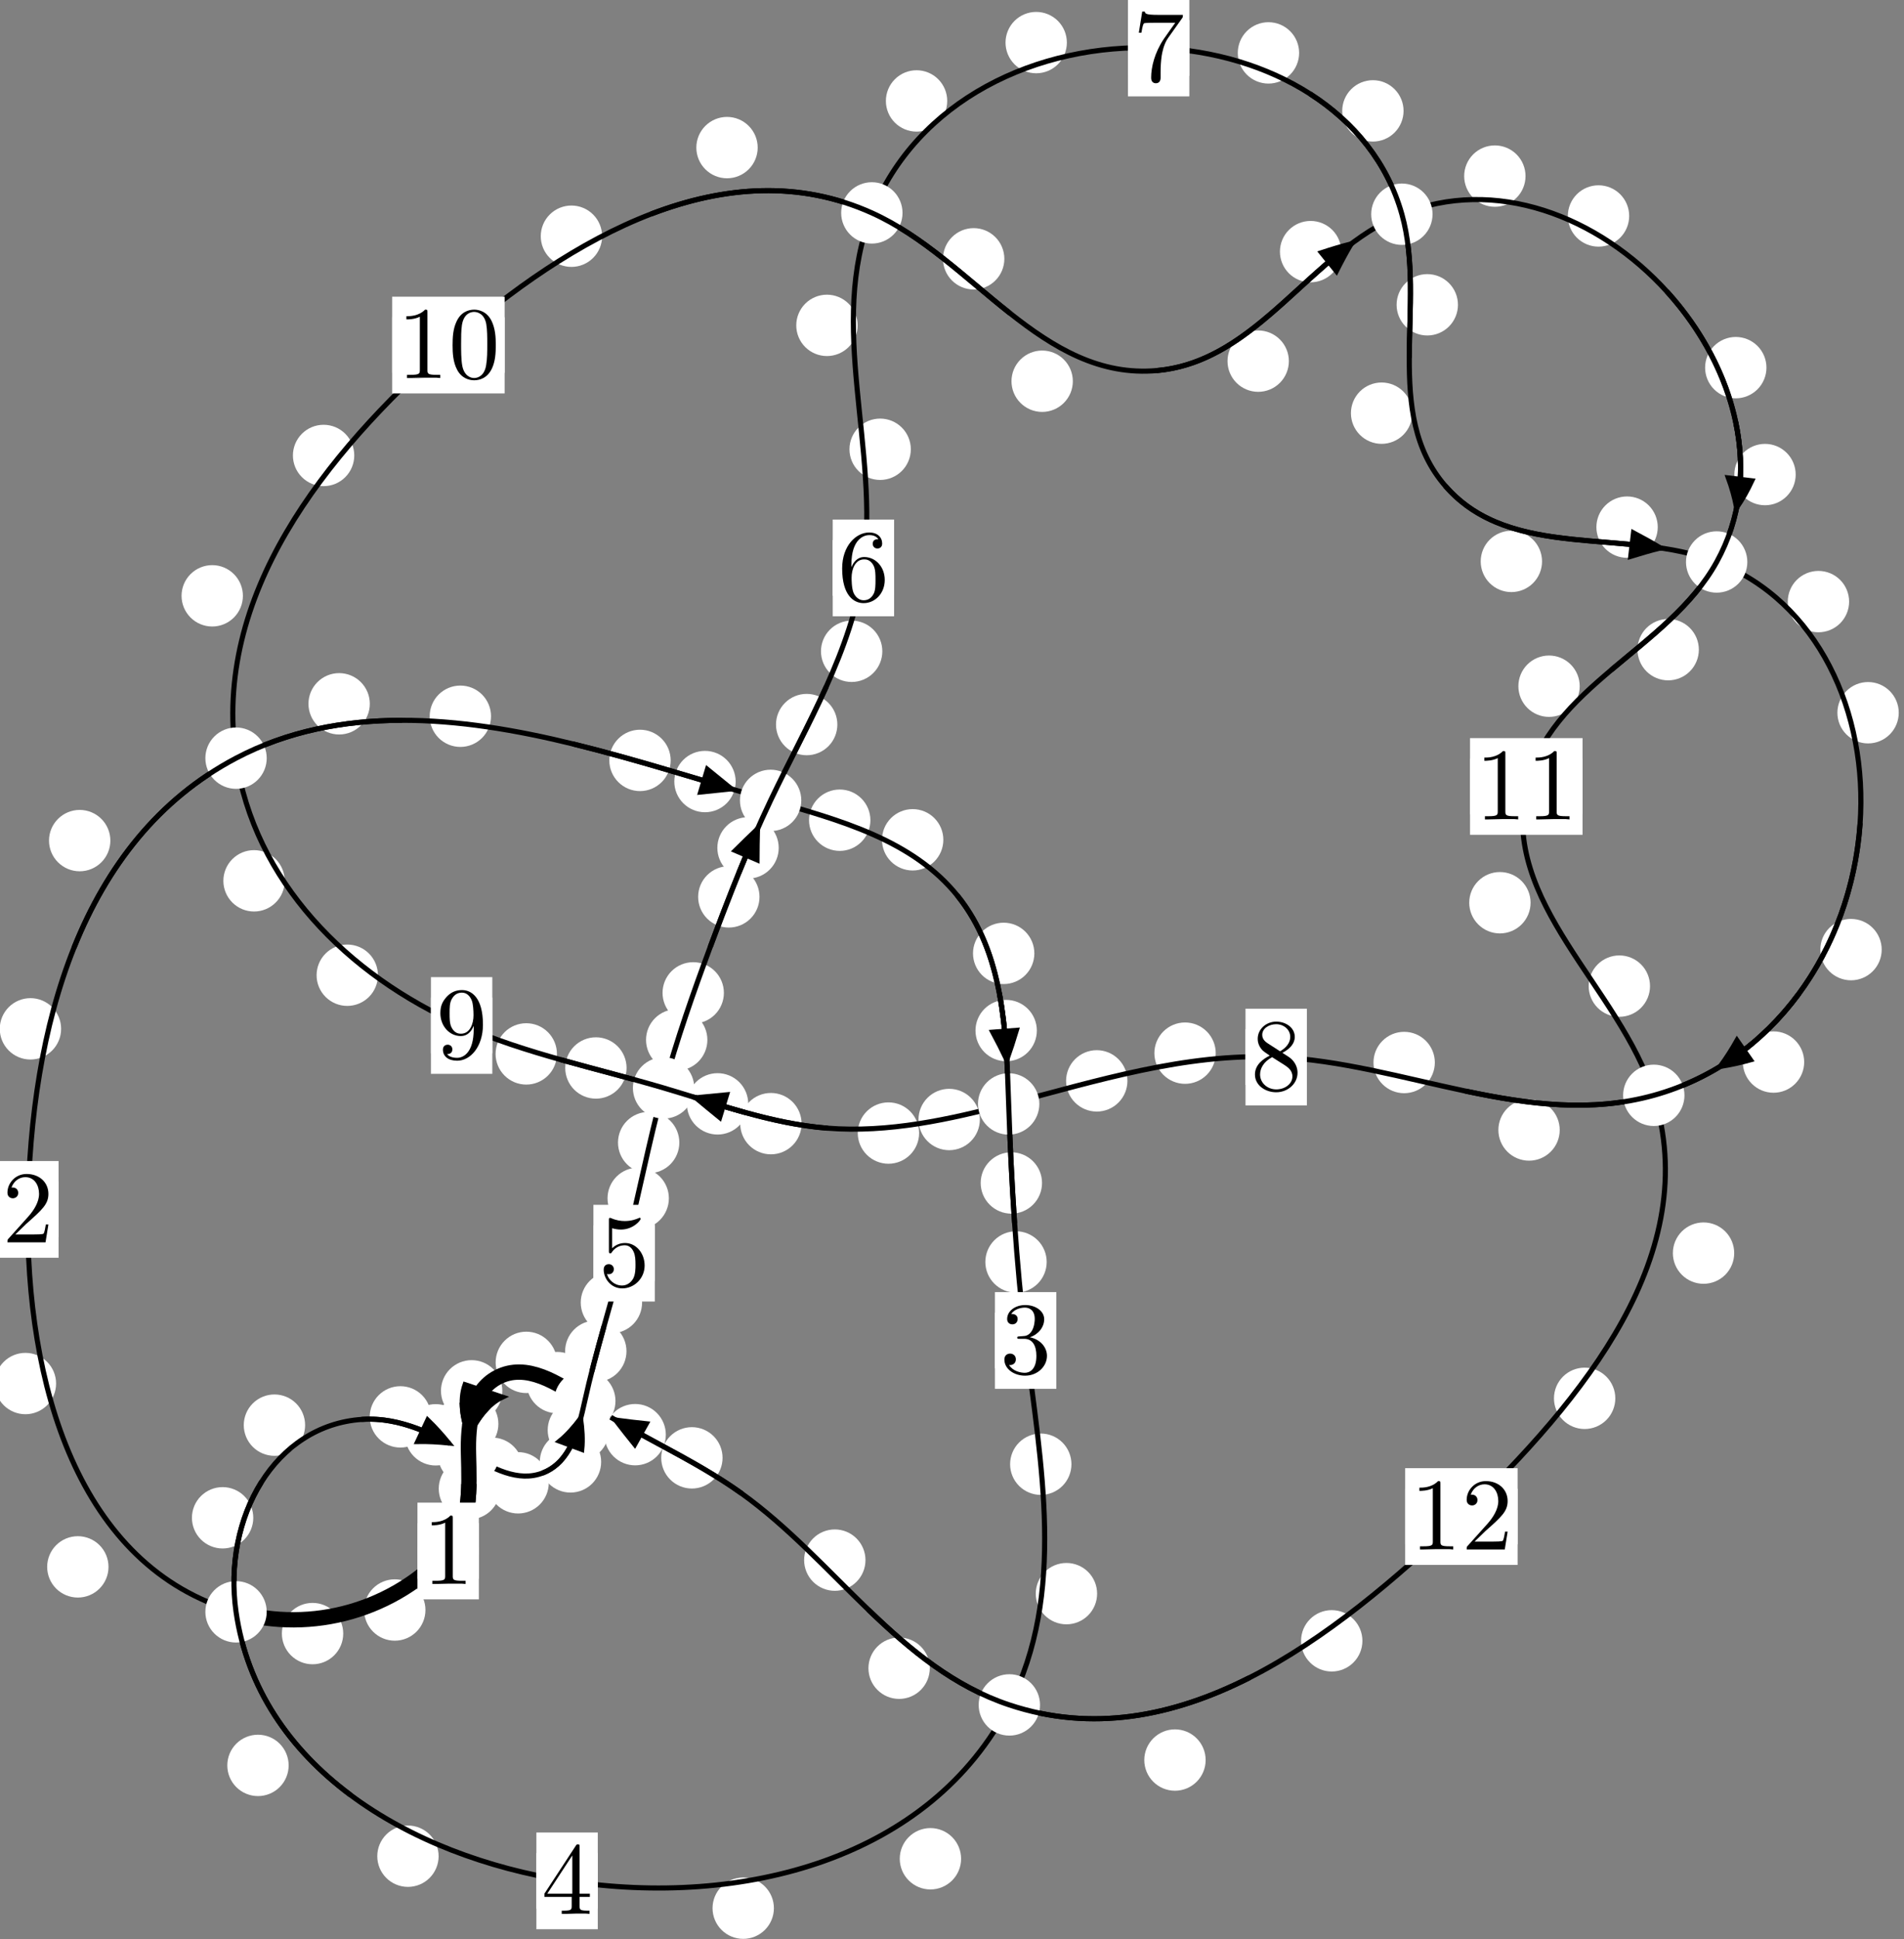 <?xml version="1.0"?>
<!-- Created by MetaPost 1.999 on 2021.07.06:0003 -->
<svg version="1.1" xmlns="http://www.w3.org/2000/svg" xmlns:xlink="http://www.w3.org/1999/xlink" width="185.527" height="188.886" viewBox="0 0 185.527 188.886">
<rect x="0" y="0" width="185.527" height="188.886" fill="#808080" stroke="none"/>
<!-- Original BoundingBox: -23.512451 -31.853775 162.014786 157.032074 -->
  <defs>
    <g transform="scale(0.01,0.01)" id="GLYPHcmr10_48">
      <path style="fill-rule: evenodd;" d="M460 -320C460 -400,455 -480,420 -554C374 -650,292 -666,250 -666C190 -666,117 -640,76 -547C44 -478,39 -400,39 -320C39 -245,43 -155,84 -79C127 2,200 22,249 22C303 22,379 1,423 -94C455 -163,460 -241,460 -320M249 -0C210 -0,151 -25,133 -121C122 -181,122 -273,122 -332C122 -396,122 -462,130 -516C149 -635,224 -644,249 -644C282 -644,348 -626,367 -527C377 -471,377 -395,377 -332C377 -257,377 -189,366 -125C351 -30,294 -0,249 -0"></path>
    </g>
    <g transform="scale(0.01,0.01)" id="GLYPHcmr10_49">
      <path style="fill-rule: evenodd;" d="M294 -640C294 -664,294 -666,271 -666C209 -602,121 -602,89 -602L89 -571C109 -571,168 -571,220 -597L220 -79C220 -43,217 -31,127 -31L95 -31L95 -0L257 -0L130 -3L217 -3L257 -3L297 -3L384 -3L419 -0L419 -31L387 -31C297 -31,294 -42,294 -79"></path>
    </g>
    <g transform="scale(0.01,0.01)" id="GLYPHcmr10_50">
      <path style="fill-rule: evenodd;" d="M127 -77L233 -180C389 -318,449 -372,449 -472C449 -586,359 -666,237 -666C124 -666,50 -574,50 -485C50 -429,100 -429,103 -429C120 -429,155 -441,155 -482C155 -508,137 -534,102 -534C94 -534,92 -534,89 -533C112 -598,166 -635,224 -635C315 -635,358 -554,358 -472C358 -392,308 -313,253 -251L61 -37C50 -26,50 -24,50 -0L421 -0L449 -174L424 -174C419 -144,412 -100,402 -85C395 -77,329 -77,307 -77"></path>
    </g>
    <g transform="scale(0.01,0.01)" id="GLYPHcmr10_51">
      <path style="fill-rule: evenodd;" d="M290 -352C372 -379,430 -449,430 -528C430 -610,342 -666,246 -666C145 -666,69 -606,69 -530C69 -497,91 -478,120 -478C151 -478,171 -500,171 -529C171 -579,124 -579,109 -579C140 -628,206 -641,242 -641C283 -641,338 -619,338 -529C338 -517,336 -459,310 -415C280 -367,246 -364,221 -363C213 -362,189 -360,182 -360C174 -359,167 -358,167 -348C167 -337,174 -337,191 -337L235 -337C317 -337,354 -269,354 -171C354 -35,285 -6,241 -6C198 -6,123 -23,88 -82C123 -77,154 -99,154 -137C154 -173,127 -193,98 -193C74 -193,42 -179,42 -135C42 -44,135 22,244 22C366 22,457 -69,457 -171C457 -253,394 -331,290 -352"></path>
    </g>
    <g transform="scale(0.01,0.01)" id="GLYPHcmr10_52">
      <path style="fill-rule: evenodd;" d="M294 -165L294 -78C294 -42,292 -31,218 -31L197 -31L197 -0L332 -0L238 -3L290 -3L332 -3L374 -3L427 -3L468 -0L468 -31L447 -31C373 -31,371 -42,371 -78L371 -165L471 -165L471 -196L371 -196L371 -651C371 -671,371 -677,355 -677C346 -677,343 -677,335 -665L28 -196L28 -165M300 -196L56 -196L300 -569"></path>
    </g>
    <g transform="scale(0.01,0.01)" id="GLYPHcmr10_53">
      <path style="fill-rule: evenodd;" d="M449 -201C449 -320,367 -420,259 -420C211 -420,168 -404,132 -369L132 -564C152 -558,185 -551,217 -551C340 -551,410 -642,410 -655C410 -661,407 -666,400 -666C399 -666,397 -666,392 -663C372 -654,323 -634,256 -634C216 -634,170 -641,123 -662C115 -665,113 -665,111 -665C101 -665,101 -657,101 -641L101 -345C101 -327,101 -319,115 -319C122 -319,124 -322,128 -328C139 -344,176 -398,257 -398C309 -398,334 -352,342 -334C358 -297,360 -258,360 -208C360 -173,360 -113,336 -71C312 -32,275 -6,229 -6C156 -6,99 -59,82 -118C85 -117,88 -116,99 -116C132 -116,149 -141,149 -165C149 -189,132 -214,99 -214C85 -214,50 -207,50 -161C50 -75,119 22,231 22C347 22,449 -74,449 -201"></path>
    </g>
    <g transform="scale(0.01,0.01)" id="GLYPHcmr10_54">
      <path style="fill-rule: evenodd;" d="M132 -328L132 -352C132 -605,256 -641,307 -641C331 -641,373 -635,395 -601C380 -601,340 -601,340 -556C340 -525,364 -510,386 -510C402 -510,432 -519,432 -558C432 -618,388 -666,305 -666C177 -666,42 -537,42 -316C42 -49,158 22,251 22C362 22,457 -72,457 -204C457 -331,368 -427,257 -427C189 -427,152 -376,132 -328M251 -6C188 -6,158 -66,152 -81C134 -128,134 -208,134 -226C134 -304,166 -404,256 -404C272 -404,318 -404,349 -342C367 -305,367 -254,367 -205C367 -157,367 -107,350 -71C320 -11,274 -6,251 -6"></path>
    </g>
    <g transform="scale(0.01,0.01)" id="GLYPHcmr10_55">
      <path style="fill-rule: evenodd;" d="M476 -609C485 -621,485 -623,485 -644L242 -644C120 -644,118 -657,114 -676L89 -676L56 -470L81 -470C84 -486,93 -549,106 -561C113 -567,191 -567,204 -567L411 -567C400 -551,321 -442,299 -409C209 -274,176 -135,176 -33C176 -23,176 22,222 22C268 22,268 -23,268 -33L268 -84C268 -139,271 -194,279 -248C283 -271,297 -357,341 -419"></path>
    </g>
    <g transform="scale(0.01,0.01)" id="GLYPHcmr10_56">
      <path style="fill-rule: evenodd;" d="M163 -457C117 -487,113 -521,113 -538C113 -599,178 -641,249 -641C322 -641,386 -589,386 -517C386 -460,347 -412,287 -377M309 -362C381 -399,430 -451,430 -517C430 -609,341 -666,250 -666C150 -666,69 -592,69 -499C69 -481,71 -436,113 -389C124 -377,161 -352,186 -335C128 -306,42 -250,42 -151C42 -45,144 22,249 22C362 22,457 -61,457 -168C457 -204,446 -249,408 -291C389 -312,373 -322,309 -362M209 -320L332 -242C360 -223,407 -193,407 -132C407 -58,332 -6,250 -6C164 -6,92 -68,92 -151C92 -209,124 -273,209 -320"></path>
    </g>
    <g transform="scale(0.01,0.01)" id="GLYPHcmr10_57">
      <path style="fill-rule: evenodd;" d="M367 -318L367 -286C367 -52,263 -6,205 -6C188 -6,134 -8,107 -42C151 -42,159 -71,159 -88C159 -119,135 -134,113 -134C97 -134,67 -125,67 -86C67 -19,121 22,206 22C335 22,457 -114,457 -329C457 -598,342 -666,253 -666C198 -666,149 -648,106 -603C65 -558,42 -516,42 -441C42 -316,130 -218,242 -218C303 -218,344 -260,367 -318M243 -241C227 -241,181 -241,150 -304C132 -341,132 -391,132 -440C132 -494,132 -541,153 -578C180 -628,218 -641,253 -641C299 -641,332 -607,349 -562C361 -530,365 -467,365 -421C365 -338,331 -241,243 -241"></path>
    </g>
  </defs>
  <path d="M41.456 156.821C41.456 156.028,41.141 155.268,40.581 154.708C40.02 154.147,39.26 153.832,38.467 153.832C37.675 153.832,36.915 154.147,36.354 154.708C35.794 155.268,35.479 156.028,35.479 156.821C35.479 157.614,35.794 158.374,36.354 158.934C36.915 159.495,37.675 159.81,38.467 159.81C39.26 159.81,40.02 159.495,40.581 158.934C41.141 158.374,41.456 157.614,41.456 156.821Z" style="fill: rgb(100%,100%,100%);stroke: none;"></path>
  <path d="M46.657 151.074C46.657 150.282,46.342 149.521,45.782 148.961C45.221 148.401,44.461 148.086,43.668 148.086C42.876 148.086,42.115 148.401,41.555 148.961C40.995 149.521,40.68 150.282,40.68 151.074C40.68 151.867,40.995 152.627,41.555 153.188C42.115 153.748,42.876 154.063,43.668 154.063C44.461 154.063,45.221 153.748,45.782 153.188C46.342 152.627,46.657 151.867,46.657 151.074Z" style="fill: rgb(100%,100%,100%);stroke: none;"></path>
  <path d="M10.573 152.621C10.573 151.828,10.259 151.068,9.698 150.507C9.138 149.947,8.377 149.632,7.585 149.632C6.792 149.632,6.032 149.947,5.471 150.507C4.911 151.068,4.596 151.828,4.596 152.621C4.596 153.413,4.911 154.174,5.471 154.734C6.032 155.295,6.792 155.609,7.585 155.609C8.377 155.609,9.138 155.295,9.698 154.734C10.259 154.174,10.573 153.413,10.573 152.621Z" style="fill: rgb(100%,100%,100%);stroke: none;"></path>
  <path d="M33.444 159.118C33.444 158.325,33.13 157.565,32.569 157.005C32.009 156.444,31.248 156.129,30.456 156.129C29.663 156.129,28.903 156.444,28.342 157.005C27.782 157.565,27.467 158.325,27.467 159.118C27.467 159.911,27.782 160.671,28.342 161.231C28.903 161.792,29.663 162.107,30.456 162.107C31.248 162.107,32.009 161.792,32.569 161.231C33.13 160.671,33.444 159.911,33.444 159.118Z" style="fill: rgb(100%,100%,100%);stroke: none;"></path>
  <path d="M5.955 100.213C5.955 99.42,5.64 98.66,5.08 98.1C4.519 97.539,3.759 97.224,2.967 97.224C2.174 97.224,1.414 97.539,0.853 98.1C0.293 98.66,-0.022 99.42,-0.022 100.213C-0.022 101.006,0.293 101.766,0.853 102.326C1.414 102.887,2.174 103.202,2.967 103.202C3.759 103.202,4.519 102.887,5.08 102.326C5.64 101.766,5.955 101.006,5.955 100.213Z" style="fill: rgb(100%,100%,100%);stroke: none;"></path>
  <path d="M5.465 134.763C5.465 133.971,5.15 133.211,4.59 132.65C4.029 132.09,3.269 131.775,2.476 131.775C1.684 131.775,0.923 132.09,0.363 132.65C-0.198 133.211,-0.512 133.971,-0.512 134.763C-0.512 135.556,-0.198 136.316,0.363 136.877C0.923 137.437,1.684 137.752,2.476 137.752C3.269 137.752,4.029 137.437,4.59 136.877C5.15 136.316,5.465 135.556,5.465 134.763Z" style="fill: rgb(100%,100%,100%);stroke: none;"></path>
  <path d="M36.035 68.553C36.035 67.76,35.72 67,35.159 66.44C34.599 65.879,33.839 65.564,33.046 65.564C32.253 65.564,31.493 65.879,30.933 66.44C30.372 67,30.057 67.76,30.057 68.553C30.057 69.346,30.372 70.106,30.933 70.666C31.493 71.227,32.253 71.542,33.046 71.542C33.839 71.542,34.599 71.227,35.159 70.666C35.72 70.106,36.035 69.346,36.035 68.553Z" style="fill: rgb(100%,100%,100%);stroke: none;"></path>
  <path d="M10.754 81.878C10.754 81.085,10.439 80.325,9.878 79.765C9.318 79.204,8.558 78.889,7.765 78.889C6.972 78.889,6.212 79.204,5.652 79.765C5.091 80.325,4.776 81.085,4.776 81.878C4.776 82.671,5.091 83.431,5.652 83.991C6.212 84.552,6.972 84.867,7.765 84.867C8.558 84.867,9.318 84.552,9.878 83.991C10.439 83.431,10.754 82.671,10.754 81.878Z" style="fill: rgb(100%,100%,100%);stroke: none;"></path>
  <path d="M65.351 74.067C65.351 73.274,65.036 72.514,64.475 71.954C63.915 71.393,63.155 71.078,62.362 71.078C61.569 71.078,60.809 71.393,60.249 71.954C59.688 72.514,59.373 73.274,59.373 74.067C59.373 74.86,59.688 75.62,60.249 76.18C60.809 76.741,61.569 77.056,62.362 77.056C63.155 77.056,63.915 76.741,64.475 76.18C65.036 75.62,65.351 74.86,65.351 74.067Z" style="fill: rgb(100%,100%,100%);stroke: none;"></path>
  <path d="M47.846 69.765C47.846 68.973,47.531 68.212,46.971 67.652C46.41 67.091,45.65 66.777,44.857 66.777C44.065 66.777,43.305 67.091,42.744 67.652C42.184 68.212,41.869 68.973,41.869 69.765C41.869 70.558,42.184 71.318,42.744 71.879C43.305 72.439,44.065 72.754,44.857 72.754C45.65 72.754,46.41 72.439,46.971 71.879C47.531 71.318,47.846 70.558,47.846 69.765Z" style="fill: rgb(100%,100%,100%);stroke: none;"></path>
  <path d="M84.812 79.891C84.812 79.099,84.497 78.338,83.936 77.778C83.376 77.217,82.616 76.903,81.823 76.903C81.03 76.903,80.27 77.217,79.71 77.778C79.149 78.338,78.834 79.099,78.834 79.891C78.834 80.684,79.149 81.444,79.71 82.005C80.27 82.565,81.03 82.88,81.823 82.88C82.616 82.88,83.376 82.565,83.936 82.005C84.497 81.444,84.812 80.684,84.812 79.891Z" style="fill: rgb(100%,100%,100%);stroke: none;"></path>
  <path d="M71.683 76.128C71.683 75.335,71.368 74.575,70.807 74.014C70.247 73.454,69.487 73.139,68.694 73.139C67.901 73.139,67.141 73.454,66.581 74.014C66.02 74.575,65.705 75.335,65.705 76.128C65.705 76.92,66.02 77.68,66.581 78.241C67.141 78.801,67.901 79.116,68.694 79.116C69.487 79.116,70.247 78.801,70.807 78.241C71.368 77.68,71.683 76.92,71.683 76.128Z" style="fill: rgb(100%,100%,100%);stroke: none;"></path>
  <path d="M100.788 92.862C100.788 92.07,100.473 91.31,99.913 90.749C99.352 90.189,98.592 89.874,97.799 89.874C97.007 89.874,96.247 90.189,95.686 90.749C95.126 91.31,94.811 92.07,94.811 92.862C94.811 93.655,95.126 94.415,95.686 94.976C96.247 95.536,97.007 95.851,97.799 95.851C98.592 95.851,99.352 95.536,99.913 94.976C100.473 94.415,100.788 93.655,100.788 92.862Z" style="fill: rgb(100%,100%,100%);stroke: none;"></path>
  <path d="M91.92 81.8C91.92 81.007,91.605 80.247,91.045 79.687C90.484 79.126,89.724 78.811,88.931 78.811C88.139 78.811,87.378 79.126,86.818 79.687C86.257 80.247,85.943 81.007,85.943 81.8C85.943 82.593,86.257 83.353,86.818 83.913C87.378 84.474,88.139 84.789,88.931 84.789C89.724 84.789,90.484 84.474,91.045 83.913C91.605 83.353,91.92 82.593,91.92 81.8Z" style="fill: rgb(100%,100%,100%);stroke: none;"></path>
  <path d="M101.536 115.226C101.536 114.433,101.221 113.673,100.66 113.113C100.1 112.552,99.34 112.237,98.547 112.237C97.754 112.237,96.994 112.552,96.434 113.113C95.873 113.673,95.558 114.433,95.558 115.226C95.558 116.019,95.873 116.779,96.434 117.339C96.994 117.9,97.754 118.215,98.547 118.215C99.34 118.215,100.1 117.9,100.66 117.339C101.221 116.779,101.536 116.019,101.536 115.226Z" style="fill: rgb(100%,100%,100%);stroke: none;"></path>
  <path d="M101.031 100.381C101.031 99.589,100.716 98.829,100.155 98.268C99.595 97.708,98.835 97.393,98.042 97.393C97.249 97.393,96.489 97.708,95.929 98.268C95.368 98.829,95.053 99.589,95.053 100.381C95.053 101.174,95.368 101.934,95.929 102.495C96.489 103.055,97.249 103.37,98.042 103.37C98.835 103.37,99.595 103.055,100.155 102.495C100.716 101.934,101.031 101.174,101.031 100.381Z" style="fill: rgb(100%,100%,100%);stroke: none;"></path>
  <path d="M104.402 142.62C104.402 141.828,104.087 141.068,103.527 140.507C102.966 139.947,102.206 139.632,101.413 139.632C100.621 139.632,99.861 139.947,99.3 140.507C98.74 141.068,98.425 141.828,98.425 142.62C98.425 143.413,98.74 144.173,99.3 144.734C99.861 145.294,100.621 145.609,101.413 145.609C102.206 145.609,102.966 145.294,103.527 144.734C104.087 144.173,104.402 143.413,104.402 142.62Z" style="fill: rgb(100%,100%,100%);stroke: none;"></path>
  <path d="M101.99 122.92C101.99 122.127,101.675 121.367,101.115 120.807C100.555 120.246,99.794 119.931,99.002 119.931C98.209 119.931,97.449 120.246,96.888 120.807C96.328 121.367,96.013 122.127,96.013 122.92C96.013 123.713,96.328 124.473,96.888 125.033C97.449 125.594,98.209 125.909,99.002 125.909C99.794 125.909,100.555 125.594,101.115 125.033C101.675 124.473,101.99 123.713,101.99 122.92Z" style="fill: rgb(100%,100%,100%);stroke: none;"></path>
  <path d="M93.65 181.051C93.65 180.258,93.335 179.498,92.775 178.938C92.214 178.377,91.454 178.062,90.662 178.062C89.869 178.062,89.109 178.377,88.548 178.938C87.988 179.498,87.673 180.258,87.673 181.051C87.673 181.844,87.988 182.604,88.548 183.164C89.109 183.725,89.869 184.04,90.662 184.04C91.454 184.04,92.214 183.725,92.775 183.164C93.335 182.604,93.65 181.844,93.65 181.051Z" style="fill: rgb(100%,100%,100%);stroke: none;"></path>
  <path d="M106.903 155.228C106.903 154.435,106.588 153.675,106.028 153.114C105.468 152.554,104.707 152.239,103.915 152.239C103.122 152.239,102.362 152.554,101.801 153.114C101.241 153.675,100.926 154.435,100.926 155.228C100.926 156.02,101.241 156.78,101.801 157.341C102.362 157.901,103.122 158.216,103.915 158.216C104.707 158.216,105.468 157.901,106.028 157.341C106.588 156.78,106.903 156.02,106.903 155.228Z" style="fill: rgb(100%,100%,100%);stroke: none;"></path>
  <path d="M42.739 180.803C42.739 180.01,42.424 179.25,41.864 178.689C41.303 178.129,40.543 177.814,39.751 177.814C38.958 177.814,38.198 178.129,37.637 178.689C37.077 179.25,36.762 180.01,36.762 180.803C36.762 181.595,37.077 182.355,37.637 182.916C38.198 183.476,38.958 183.791,39.751 183.791C40.543 183.791,41.303 183.476,41.864 182.916C42.424 182.355,42.739 181.595,42.739 180.803Z" style="fill: rgb(100%,100%,100%);stroke: none;"></path>
  <path d="M75.409 185.865C75.409 185.072,75.094 184.312,74.533 183.752C73.973 183.191,73.213 182.876,72.42 182.876C71.627 182.876,70.867 183.191,70.307 183.752C69.746 184.312,69.431 185.072,69.431 185.865C69.431 186.658,69.746 187.418,70.307 187.978C70.867 188.539,71.627 188.854,72.42 188.854C73.213 188.854,73.973 188.539,74.533 187.978C75.094 187.418,75.409 186.658,75.409 185.865Z" style="fill: rgb(100%,100%,100%);stroke: none;"></path>
  <path d="M24.68 147.84C24.68 147.047,24.365 146.287,23.804 145.726C23.244 145.166,22.483 144.851,21.691 144.851C20.898 144.851,20.138 145.166,19.577 145.726C19.017 146.287,18.702 147.047,18.702 147.84C18.702 148.632,19.017 149.392,19.577 149.953C20.138 150.513,20.898 150.828,21.691 150.828C22.483 150.828,23.244 150.513,23.804 149.953C24.365 149.392,24.68 148.632,24.68 147.84Z" style="fill: rgb(100%,100%,100%);stroke: none;"></path>
  <path d="M28.126 171.958C28.126 171.165,27.812 170.405,27.251 169.844C26.691 169.284,25.93 168.969,25.138 168.969C24.345 168.969,23.585 169.284,23.024 169.844C22.464 170.405,22.149 171.165,22.149 171.958C22.149 172.75,22.464 173.51,23.024 174.071C23.585 174.631,24.345 174.946,25.138 174.946C25.93 174.946,26.691 174.631,27.251 174.071C27.812 173.51,28.126 172.75,28.126 171.958Z" style="fill: rgb(100%,100%,100%);stroke: none;"></path>
  <path d="M42.003 138.009C42.003 137.217,41.688 136.457,41.128 135.896C40.567 135.336,39.807 135.021,39.014 135.021C38.222 135.021,37.461 135.336,36.901 135.896C36.341 136.457,36.026 137.217,36.026 138.009C36.026 138.802,36.341 139.562,36.901 140.123C37.461 140.683,38.222 140.998,39.014 140.998C39.807 140.998,40.567 140.683,41.128 140.123C41.688 139.562,42.003 138.802,42.003 138.009Z" style="fill: rgb(100%,100%,100%);stroke: none;"></path>
  <path d="M29.73 138.814C29.73 138.022,29.415 137.262,28.855 136.701C28.294 136.141,27.534 135.826,26.742 135.826C25.949 135.826,25.189 136.141,24.628 136.701C24.068 137.262,23.753 138.022,23.753 138.814C23.753 139.607,24.068 140.367,24.628 140.928C25.189 141.488,25.949 141.803,26.742 141.803C27.534 141.803,28.294 141.488,28.855 140.928C29.415 140.367,29.73 139.607,29.73 138.814Z" style="fill: rgb(100%,100%,100%);stroke: none;"></path>
  <path d="M50.936 143.013C50.936 142.221,50.621 141.461,50.06 140.9C49.5 140.34,48.739 140.025,47.947 140.025C47.154 140.025,46.394 140.34,45.833 140.9C45.273 141.461,44.958 142.221,44.958 143.013C44.958 143.806,45.273 144.566,45.833 145.127C46.394 145.687,47.154 146.002,47.947 146.002C48.739 146.002,49.5 145.687,50.06 145.127C50.621 144.566,50.936 143.806,50.936 143.013Z" style="fill: rgb(100%,100%,100%);stroke: none;"></path>
  <path d="M45.441 139.756C45.441 138.964,45.126 138.203,44.566 137.643C44.005 137.082,43.245 136.768,42.452 136.768C41.66 136.768,40.9 137.082,40.339 137.643C39.779 138.203,39.464 138.964,39.464 139.756C39.464 140.549,39.779 141.309,40.339 141.87C40.9 142.43,41.66 142.745,42.452 142.745C43.245 142.745,44.005 142.43,44.566 141.87C45.126 141.309,45.441 140.549,45.441 139.756Z" style="fill: rgb(100%,100%,100%);stroke: none;"></path>
  <path d="M58.576 142.394C58.576 141.602,58.261 140.841,57.701 140.281C57.14 139.72,56.38 139.406,55.587 139.406C54.795 139.406,54.034 139.72,53.474 140.281C52.913 140.841,52.598 141.602,52.598 142.394C52.598 143.187,52.913 143.947,53.474 144.508C54.034 145.068,54.795 145.383,55.587 145.383C56.38 145.383,57.14 145.068,57.701 144.508C58.261 143.947,58.576 143.187,58.576 142.394Z" style="fill: rgb(100%,100%,100%);stroke: none;"></path>
  <path d="M53.473 144.431C53.473 143.638,53.158 142.878,52.598 142.318C52.037 141.757,51.277 141.442,50.484 141.442C49.692 141.442,48.931 141.757,48.371 142.318C47.81 142.878,47.495 143.638,47.495 144.431C47.495 145.224,47.81 145.984,48.371 146.544C48.931 147.105,49.692 147.42,50.484 147.42C51.277 147.42,52.037 147.105,52.598 146.544C53.158 145.984,53.473 145.224,53.473 144.431Z" style="fill: rgb(100%,100%,100%);stroke: none;"></path>
  <path d="M61.044 131.613C61.044 130.821,60.729 130.06,60.169 129.5C59.608 128.939,58.848 128.624,58.055 128.624C57.263 128.624,56.502 128.939,55.942 129.5C55.381 130.06,55.066 130.821,55.066 131.613C55.066 132.406,55.381 133.166,55.942 133.727C56.502 134.287,57.263 134.602,58.055 134.602C58.848 134.602,59.608 134.287,60.169 133.727C60.729 133.166,61.044 132.406,61.044 131.613Z" style="fill: rgb(100%,100%,100%);stroke: none;"></path>
  <path d="M59.346 139.299C59.346 138.506,59.031 137.746,58.47 137.186C57.91 136.625,57.15 136.31,56.357 136.31C55.564 136.31,54.804 136.625,54.244 137.186C53.683 137.746,53.368 138.506,53.368 139.299C53.368 140.092,53.683 140.852,54.244 141.412C54.804 141.973,55.564 142.288,56.357 142.288C57.15 142.288,57.91 141.973,58.47 141.412C59.031 140.852,59.346 140.092,59.346 139.299Z" style="fill: rgb(100%,100%,100%);stroke: none;"></path>
  <path d="M65.175 116.721C65.175 115.929,64.86 115.169,64.3 114.608C63.74 114.048,62.979 113.733,62.187 113.733C61.394 113.733,60.634 114.048,60.073 114.608C59.513 115.169,59.198 115.929,59.198 116.721C59.198 117.514,59.513 118.274,60.073 118.835C60.634 119.395,61.394 119.71,62.187 119.71C62.979 119.71,63.74 119.395,64.3 118.835C64.86 118.274,65.175 117.514,65.175 116.721Z" style="fill: rgb(100%,100%,100%);stroke: none;"></path>
  <path d="M62.566 126.876C62.566 126.083,62.251 125.323,61.69 124.763C61.13 124.202,60.37 123.887,59.577 123.887C58.784 123.887,58.024 124.202,57.464 124.763C56.903 125.323,56.588 126.083,56.588 126.876C56.588 127.669,56.903 128.429,57.464 128.989C58.024 129.55,58.784 129.865,59.577 129.865C60.37 129.865,61.13 129.55,61.69 128.989C62.251 128.429,62.566 127.669,62.566 126.876Z" style="fill: rgb(100%,100%,100%);stroke: none;"></path>
  <path d="M68.927 101.289C68.927 100.497,68.612 99.737,68.052 99.176C67.491 98.616,66.731 98.301,65.938 98.301C65.146 98.301,64.385 98.616,63.825 99.176C63.264 99.737,62.95 100.497,62.95 101.289C62.95 102.082,63.264 102.842,63.825 103.403C64.385 103.963,65.146 104.278,65.938 104.278C66.731 104.278,67.491 103.963,68.052 103.403C68.612 102.842,68.927 102.082,68.927 101.289Z" style="fill: rgb(100%,100%,100%);stroke: none;"></path>
  <path d="M66.195 111.292C66.195 110.499,65.88 109.739,65.32 109.178C64.759 108.618,63.999 108.303,63.206 108.303C62.414 108.303,61.653 108.618,61.093 109.178C60.533 109.739,60.218 110.499,60.218 111.292C60.218 112.084,60.533 112.844,61.093 113.405C61.653 113.965,62.414 114.28,63.206 114.28C63.999 114.28,64.759 113.965,65.32 113.405C65.88 112.844,66.195 112.084,66.195 111.292Z" style="fill: rgb(100%,100%,100%);stroke: none;"></path>
  <path d="M74.006 87.359C74.006 86.567,73.691 85.806,73.13 85.246C72.57 84.685,71.81 84.371,71.017 84.371C70.224 84.371,69.464 84.685,68.904 85.246C68.343 85.806,68.028 86.567,68.028 87.359C68.028 88.152,68.343 88.912,68.904 89.473C69.464 90.033,70.224 90.348,71.017 90.348C71.81 90.348,72.57 90.033,73.13 89.473C73.691 88.912,74.006 88.152,74.006 87.359Z" style="fill: rgb(100%,100%,100%);stroke: none;"></path>
  <path d="M70.536 96.71C70.536 95.917,70.221 95.157,69.661 94.596C69.1 94.036,68.34 93.721,67.547 93.721C66.755 93.721,65.995 94.036,65.434 94.596C64.874 95.157,64.559 95.917,64.559 96.71C64.559 97.502,64.874 98.262,65.434 98.823C65.995 99.383,66.755 99.698,67.547 99.698C68.34 99.698,69.1 99.383,69.661 98.823C70.221 98.262,70.536 97.502,70.536 96.71Z" style="fill: rgb(100%,100%,100%);stroke: none;"></path>
  <path d="M81.592 70.575C81.592 69.783,81.277 69.022,80.716 68.462C80.156 67.901,79.396 67.587,78.603 67.587C77.81 67.587,77.05 67.901,76.49 68.462C75.929 69.022,75.614 69.783,75.614 70.575C75.614 71.368,75.929 72.128,76.49 72.689C77.05 73.249,77.81 73.564,78.603 73.564C79.396 73.564,80.156 73.249,80.716 72.689C81.277 72.128,81.592 71.368,81.592 70.575Z" style="fill: rgb(100%,100%,100%);stroke: none;"></path>
  <path d="M75.878 82.587C75.878 81.794,75.563 81.034,75.002 80.474C74.442 79.913,73.682 79.598,72.889 79.598C72.096 79.598,71.336 79.913,70.776 80.474C70.215 81.034,69.9 81.794,69.9 82.587C69.9 83.38,70.215 84.14,70.776 84.7C71.336 85.261,72.096 85.576,72.889 85.576C73.682 85.576,74.442 85.261,75.002 84.7C75.563 84.14,75.878 83.38,75.878 82.587Z" style="fill: rgb(100%,100%,100%);stroke: none;"></path>
  <path d="M88.751 43.76C88.751 42.968,88.436 42.208,87.875 41.647C87.315 41.087,86.555 40.772,85.762 40.772C84.969 40.772,84.209 41.087,83.649 41.647C83.088 42.208,82.773 42.968,82.773 43.76C82.773 44.553,83.088 45.313,83.649 45.874C84.209 46.434,84.969 46.749,85.762 46.749C86.555 46.749,87.315 46.434,87.875 45.874C88.436 45.313,88.751 44.553,88.751 43.76Z" style="fill: rgb(100%,100%,100%);stroke: none;"></path>
  <path d="M85.974 63.439C85.974 62.646,85.659 61.886,85.098 61.325C84.538 60.765,83.777 60.45,82.985 60.45C82.192 60.45,81.432 60.765,80.871 61.325C80.311 61.886,79.996 62.646,79.996 63.439C79.996 64.231,80.311 64.991,80.871 65.552C81.432 66.112,82.192 66.427,82.985 66.427C83.777 66.427,84.538 66.112,85.098 65.552C85.659 64.991,85.974 64.231,85.974 63.439Z" style="fill: rgb(100%,100%,100%);stroke: none;"></path>
  <path d="M92.298 9.832C92.298 9.039,91.983 8.279,91.423 7.718C90.862 7.158,90.102 6.843,89.309 6.843C88.517 6.843,87.757 7.158,87.196 7.718C86.636 8.279,86.321 9.039,86.321 9.832C86.321 10.624,86.636 11.385,87.196 11.945C87.757 12.506,88.517 12.82,89.309 12.82C90.102 12.82,90.862 12.506,91.423 11.945C91.983 11.385,92.298 10.624,92.298 9.832Z" style="fill: rgb(100%,100%,100%);stroke: none;"></path>
  <path d="M83.565 31.693C83.565 30.9,83.25 30.14,82.69 29.579C82.129 29.019,81.369 28.704,80.577 28.704C79.784 28.704,79.024 29.019,78.463 29.579C77.903 30.14,77.588 30.9,77.588 31.693C77.588 32.485,77.903 33.245,78.463 33.806C79.024 34.366,79.784 34.681,80.577 34.681C81.369 34.681,82.129 34.366,82.69 33.806C83.25 33.245,83.565 32.485,83.565 31.693Z" style="fill: rgb(100%,100%,100%);stroke: none;"></path>
  <path d="M126.588 5.152C126.588 4.36,126.273 3.599,125.713 3.039C125.152 2.478,124.392 2.164,123.599 2.164C122.807 2.164,122.046 2.478,121.486 3.039C120.926 3.599,120.611 4.36,120.611 5.152C120.611 5.945,120.926 6.705,121.486 7.266C122.046 7.826,122.807 8.141,123.599 8.141C124.392 8.141,125.152 7.826,125.713 7.266C126.273 6.705,126.588 5.945,126.588 5.152Z" style="fill: rgb(100%,100%,100%);stroke: none;"></path>
  <path d="M103.956 4.149C103.956 3.357,103.641 2.596,103.081 2.036C102.52 1.476,101.76 1.161,100.967 1.161C100.175 1.161,99.414 1.476,98.854 2.036C98.294 2.596,97.979 3.357,97.979 4.149C97.979 4.942,98.294 5.702,98.854 6.263C99.414 6.823,100.175 7.138,100.967 7.138C101.76 7.138,102.52 6.823,103.081 6.263C103.641 5.702,103.956 4.942,103.956 4.149Z" style="fill: rgb(100%,100%,100%);stroke: none;"></path>
  <path d="M142.064 29.689C142.064 28.896,141.749 28.136,141.188 27.575C140.628 27.015,139.868 26.7,139.075 26.7C138.282 26.7,137.522 27.015,136.962 27.575C136.401 28.136,136.086 28.896,136.086 29.689C136.086 30.481,136.401 31.241,136.962 31.802C137.522 32.362,138.282 32.677,139.075 32.677C139.868 32.677,140.628 32.362,141.188 31.802C141.749 31.241,142.064 30.481,142.064 29.689Z" style="fill: rgb(100%,100%,100%);stroke: none;"></path>
  <path d="M136.764 10.8C136.764 10.007,136.449 9.247,135.889 8.687C135.329 8.126,134.568 7.811,133.776 7.811C132.983 7.811,132.223 8.126,131.662 8.687C131.102 9.247,130.787 10.007,130.787 10.8C130.787 11.593,131.102 12.353,131.662 12.913C132.223 13.474,132.983 13.789,133.776 13.789C134.568 13.789,135.329 13.474,135.889 12.913C136.449 12.353,136.764 11.593,136.764 10.8Z" style="fill: rgb(100%,100%,100%);stroke: none;"></path>
  <path d="M150.258 54.684C150.258 53.891,149.943 53.131,149.383 52.57C148.823 52.01,148.062 51.695,147.27 51.695C146.477 51.695,145.717 52.01,145.156 52.57C144.596 53.131,144.281 53.891,144.281 54.684C144.281 55.476,144.596 56.236,145.156 56.797C145.717 57.357,146.477 57.672,147.27 57.672C148.062 57.672,148.823 57.357,149.383 56.797C149.943 56.236,150.258 55.476,150.258 54.684Z" style="fill: rgb(100%,100%,100%);stroke: none;"></path>
  <path d="M137.613 40.245C137.613 39.452,137.298 38.692,136.737 38.131C136.177 37.571,135.416 37.256,134.624 37.256C133.831 37.256,133.071 37.571,132.51 38.131C131.95 38.692,131.635 39.452,131.635 40.245C131.635 41.037,131.95 41.797,132.51 42.358C133.071 42.918,133.831 43.233,134.624 43.233C135.416 43.233,136.177 42.918,136.737 42.358C137.298 41.797,137.613 41.037,137.613 40.245Z" style="fill: rgb(100%,100%,100%);stroke: none;"></path>
  <path d="M180.179 58.599C180.179 57.806,179.864 57.046,179.304 56.485C178.743 55.925,177.983 55.61,177.191 55.61C176.398 55.61,175.638 55.925,175.077 56.485C174.517 57.046,174.202 57.806,174.202 58.599C174.202 59.391,174.517 60.151,175.077 60.712C175.638 61.272,176.398 61.587,177.191 61.587C177.983 61.587,178.743 61.272,179.304 60.712C179.864 60.151,180.179 59.391,180.179 58.599Z" style="fill: rgb(100%,100%,100%);stroke: none;"></path>
  <path d="M161.532 51.345C161.532 50.552,161.217 49.792,160.656 49.231C160.096 48.671,159.336 48.356,158.543 48.356C157.75 48.356,156.99 48.671,156.43 49.231C155.869 49.792,155.554 50.552,155.554 51.345C155.554 52.137,155.869 52.897,156.43 53.458C156.99 54.018,157.75 54.333,158.543 54.333C159.336 54.333,160.096 54.018,160.656 53.458C161.217 52.897,161.532 52.137,161.532 51.345Z" style="fill: rgb(100%,100%,100%);stroke: none;"></path>
  <path d="M183.354 92.496C183.354 91.703,183.039 90.943,182.478 90.383C181.918 89.822,181.158 89.507,180.365 89.507C179.572 89.507,178.812 89.822,178.252 90.383C177.691 90.943,177.376 91.703,177.376 92.496C177.376 93.289,177.691 94.049,178.252 94.609C178.812 95.17,179.572 95.485,180.365 95.485C181.158 95.485,181.918 95.17,182.478 94.609C183.039 94.049,183.354 93.289,183.354 92.496Z" style="fill: rgb(100%,100%,100%);stroke: none;"></path>
  <path d="M185.015 69.423C185.015 68.63,184.7 67.87,184.139 67.31C183.579 66.749,182.819 66.434,182.026 66.434C181.233 66.434,180.473 66.749,179.913 67.31C179.352 67.87,179.037 68.63,179.037 69.423C179.037 70.216,179.352 70.976,179.913 71.536C180.473 72.097,181.233 72.412,182.026 72.412C182.819 72.412,183.579 72.097,184.139 71.536C184.7 70.976,185.015 70.216,185.015 69.423Z" style="fill: rgb(100%,100%,100%);stroke: none;"></path>
  <path d="M151.98 110.066C151.98 109.273,151.665 108.513,151.105 107.953C150.545 107.392,149.784 107.077,148.992 107.077C148.199 107.077,147.439 107.392,146.878 107.953C146.318 108.513,146.003 109.273,146.003 110.066C146.003 110.859,146.318 111.619,146.878 112.179C147.439 112.74,148.199 113.055,148.992 113.055C149.784 113.055,150.545 112.74,151.105 112.179C151.665 111.619,151.98 110.859,151.98 110.066Z" style="fill: rgb(100%,100%,100%);stroke: none;"></path>
  <path d="M175.801 103.449C175.801 102.656,175.486 101.896,174.925 101.336C174.365 100.775,173.605 100.46,172.812 100.46C172.019 100.46,171.259 100.775,170.699 101.336C170.138 101.896,169.823 102.656,169.823 103.449C169.823 104.242,170.138 105.002,170.699 105.562C171.259 106.123,172.019 106.438,172.812 106.438C173.605 106.438,174.365 106.123,174.925 105.562C175.486 105.002,175.801 104.242,175.801 103.449Z" style="fill: rgb(100%,100%,100%);stroke: none;"></path>
  <path d="M118.461 102.582C118.461 101.789,118.146 101.029,117.586 100.468C117.025 99.908,116.265 99.593,115.472 99.593C114.68 99.593,113.919 99.908,113.359 100.468C112.799 101.029,112.484 101.789,112.484 102.582C112.484 103.374,112.799 104.135,113.359 104.695C113.919 105.256,114.68 105.57,115.472 105.57C116.265 105.57,117.025 105.256,117.586 104.695C118.146 104.135,118.461 103.374,118.461 102.582Z" style="fill: rgb(100%,100%,100%);stroke: none;"></path>
  <path d="M139.811 103.493C139.811 102.7,139.496 101.94,138.935 101.38C138.375 100.819,137.615 100.504,136.822 100.504C136.029 100.504,135.269 100.819,134.709 101.38C134.148 101.94,133.833 102.7,133.833 103.493C133.833 104.286,134.148 105.046,134.709 105.606C135.269 106.167,136.029 106.482,136.822 106.482C137.615 106.482,138.375 106.167,138.935 105.606C139.496 105.046,139.811 104.286,139.811 103.493Z" style="fill: rgb(100%,100%,100%);stroke: none;"></path>
  <path d="M95.478 109.044C95.478 108.252,95.163 107.492,94.602 106.931C94.042 106.371,93.282 106.056,92.489 106.056C91.696 106.056,90.936 106.371,90.376 106.931C89.815 107.492,89.5 108.252,89.5 109.044C89.5 109.837,89.815 110.597,90.376 111.158C90.936 111.718,91.696 112.033,92.489 112.033C93.282 112.033,94.042 111.718,94.602 111.158C95.163 110.597,95.478 109.837,95.478 109.044Z" style="fill: rgb(100%,100%,100%);stroke: none;"></path>
  <path d="M109.857 105.282C109.857 104.49,109.543 103.729,108.982 103.169C108.422 102.608,107.661 102.293,106.869 102.293C106.076 102.293,105.316 102.608,104.755 103.169C104.195 103.729,103.88 104.49,103.88 105.282C103.88 106.075,104.195 106.835,104.755 107.396C105.316 107.956,106.076 108.271,106.869 108.271C107.661 108.271,108.422 107.956,108.982 107.396C109.543 106.835,109.857 106.075,109.857 105.282Z" style="fill: rgb(100%,100%,100%);stroke: none;"></path>
  <path d="M78.106 109.448C78.106 108.655,77.791 107.895,77.231 107.335C76.67 106.774,75.91 106.459,75.117 106.459C74.325 106.459,73.565 106.774,73.004 107.335C72.444 107.895,72.129 108.655,72.129 109.448C72.129 110.241,72.444 111.001,73.004 111.561C73.565 112.122,74.325 112.437,75.117 112.437C75.91 112.437,76.67 112.122,77.231 111.561C77.791 111.001,78.106 110.241,78.106 109.448Z" style="fill: rgb(100%,100%,100%);stroke: none;"></path>
  <path d="M89.56 110.364C89.56 109.572,89.245 108.812,88.684 108.251C88.124 107.691,87.364 107.376,86.571 107.376C85.778 107.376,85.018 107.691,84.458 108.251C83.897 108.812,83.582 109.572,83.582 110.364C83.582 111.157,83.897 111.917,84.458 112.478C85.018 113.038,85.778 113.353,86.571 113.353C87.364 113.353,88.124 113.038,88.684 112.478C89.245 111.917,89.56 111.157,89.56 110.364Z" style="fill: rgb(100%,100%,100%);stroke: none;"></path>
  <path d="M61.054 104.026C61.054 103.233,60.739 102.473,60.179 101.912C59.618 101.352,58.858 101.037,58.066 101.037C57.273 101.037,56.513 101.352,55.952 101.912C55.392 102.473,55.077 103.233,55.077 104.026C55.077 104.818,55.392 105.578,55.952 106.139C56.513 106.699,57.273 107.014,58.066 107.014C58.858 107.014,59.618 106.699,60.179 106.139C60.739 105.578,61.054 104.818,61.054 104.026Z" style="fill: rgb(100%,100%,100%);stroke: none;"></path>
  <path d="M72.909 107.52C72.909 106.727,72.594 105.967,72.034 105.406C71.473 104.846,70.713 104.531,69.92 104.531C69.128 104.531,68.368 104.846,67.807 105.406C67.247 105.967,66.932 106.727,66.932 107.52C66.932 108.312,67.247 109.073,67.807 109.633C68.368 110.194,69.128 110.509,69.92 110.509C70.713 110.509,71.473 110.194,72.034 109.633C72.594 109.073,72.909 108.312,72.909 107.52Z" style="fill: rgb(100%,100%,100%);stroke: none;"></path>
  <path d="M36.826 94.992C36.826 94.199,36.511 93.439,35.951 92.878C35.39 92.318,34.63 92.003,33.837 92.003C33.045 92.003,32.285 92.318,31.724 92.878C31.164 93.439,30.849 94.199,30.849 94.992C30.849 95.784,31.164 96.544,31.724 97.105C32.285 97.665,33.045 97.98,33.837 97.98C34.63 97.98,35.39 97.665,35.951 97.105C36.511 96.544,36.826 95.784,36.826 94.992Z" style="fill: rgb(100%,100%,100%);stroke: none;"></path>
  <path d="M54.268 102.654C54.268 101.862,53.953 101.102,53.392 100.541C52.832 99.981,52.072 99.666,51.279 99.666C50.486 99.666,49.726 99.981,49.166 100.541C48.605 101.102,48.29 101.862,48.29 102.654C48.29 103.447,48.605 104.207,49.166 104.768C49.726 105.328,50.486 105.643,51.279 105.643C52.072 105.643,52.832 105.328,53.392 104.768C53.953 104.207,54.268 103.447,54.268 102.654Z" style="fill: rgb(100%,100%,100%);stroke: none;"></path>
  <path d="M23.668 58.036C23.668 57.243,23.353 56.483,22.793 55.923C22.232 55.362,21.472 55.047,20.68 55.047C19.887 55.047,19.127 55.362,18.566 55.923C18.006 56.483,17.691 57.243,17.691 58.036C17.691 58.829,18.006 59.589,18.566 60.149C19.127 60.71,19.887 61.025,20.68 61.025C21.472 61.025,22.232 60.71,22.793 60.149C23.353 59.589,23.668 58.829,23.668 58.036Z" style="fill: rgb(100%,100%,100%);stroke: none;"></path>
  <path d="M27.742 85.796C27.742 85.003,27.427 84.243,26.867 83.683C26.306 83.122,25.546 82.807,24.753 82.807C23.961 82.807,23.201 83.122,22.64 83.683C22.08 84.243,21.765 85.003,21.765 85.796C21.765 86.589,22.08 87.349,22.64 87.909C23.201 88.47,23.961 88.785,24.753 88.785C25.546 88.785,26.306 88.47,26.867 87.909C27.427 87.349,27.742 86.589,27.742 85.796Z" style="fill: rgb(100%,100%,100%);stroke: none;"></path>
  <path d="M58.67 23.009C58.67 22.216,58.355 21.456,57.794 20.896C57.234 20.335,56.474 20.02,55.681 20.02C54.888 20.02,54.128 20.335,53.568 20.896C53.007 21.456,52.692 22.216,52.692 23.009C52.692 23.802,53.007 24.562,53.568 25.122C54.128 25.683,54.888 25.998,55.681 25.998C56.474 25.998,57.234 25.683,57.794 25.122C58.355 24.562,58.67 23.802,58.67 23.009Z" style="fill: rgb(100%,100%,100%);stroke: none;"></path>
  <path d="M34.52 44.364C34.52 43.571,34.205 42.811,33.644 42.251C33.084 41.69,32.324 41.375,31.531 41.375C30.738 41.375,29.978 41.69,29.418 42.251C28.857 42.811,28.542 43.571,28.542 44.364C28.542 45.157,28.857 45.917,29.418 46.477C29.978 47.038,30.738 47.353,31.531 47.353C32.324 47.353,33.084 47.038,33.644 46.477C34.205 45.917,34.52 45.157,34.52 44.364Z" style="fill: rgb(100%,100%,100%);stroke: none;"></path>
  <path d="M97.864 25.21C97.864 24.417,97.549 23.657,96.988 23.096C96.428 22.536,95.668 22.221,94.875 22.221C94.082 22.221,93.322 22.536,92.762 23.096C92.201 23.657,91.886 24.417,91.886 25.21C91.886 26.003,92.201 26.763,92.762 27.323C93.322 27.884,94.082 28.199,94.875 28.199C95.668 28.199,96.428 27.884,96.988 27.323C97.549 26.763,97.864 26.003,97.864 25.21Z" style="fill: rgb(100%,100%,100%);stroke: none;"></path>
  <path d="M73.83 14.377C73.83 13.584,73.515 12.824,72.954 12.264C72.394 11.703,71.634 11.388,70.841 11.388C70.048 11.388,69.288 11.703,68.728 12.264C68.167 12.824,67.852 13.584,67.852 14.377C67.852 15.17,68.167 15.93,68.728 16.49C69.288 17.051,70.048 17.366,70.841 17.366C71.634 17.366,72.394 17.051,72.954 16.49C73.515 15.93,73.83 15.17,73.83 14.377Z" style="fill: rgb(100%,100%,100%);stroke: none;"></path>
  <path d="M125.588 35.177C125.588 34.385,125.273 33.624,124.712 33.064C124.152 32.503,123.392 32.188,122.599 32.188C121.806 32.188,121.046 32.503,120.486 33.064C119.925 33.624,119.61 34.385,119.61 35.177C119.61 35.97,119.925 36.73,120.486 37.291C121.046 37.851,121.806 38.166,122.599 38.166C123.392 38.166,124.152 37.851,124.712 37.291C125.273 36.73,125.588 35.97,125.588 35.177Z" style="fill: rgb(100%,100%,100%);stroke: none;"></path>
  <path d="M104.538 37.134C104.538 36.341,104.223 35.581,103.662 35.021C103.102 34.46,102.342 34.145,101.549 34.145C100.756 34.145,99.996 34.46,99.436 35.021C98.875 35.581,98.56 36.341,98.56 37.134C98.56 37.927,98.875 38.687,99.436 39.247C99.996 39.808,100.756 40.123,101.549 40.123C102.342 40.123,103.102 39.808,103.662 39.247C104.223 38.687,104.538 37.927,104.538 37.134Z" style="fill: rgb(100%,100%,100%);stroke: none;"></path>
  <path d="M148.648 17.153C148.648 16.36,148.333 15.6,147.772 15.039C147.212 14.479,146.451 14.164,145.659 14.164C144.866 14.164,144.106 14.479,143.545 15.039C142.985 15.6,142.67 16.36,142.67 17.153C142.67 17.945,142.985 18.706,143.545 19.266C144.106 19.827,144.866 20.141,145.659 20.141C146.451 20.141,147.212 19.827,147.772 19.266C148.333 18.706,148.648 17.945,148.648 17.153Z" style="fill: rgb(100%,100%,100%);stroke: none;"></path>
  <path d="M130.696 24.509C130.696 23.717,130.381 22.956,129.82 22.396C129.26 21.836,128.499 21.521,127.707 21.521C126.914 21.521,126.154 21.836,125.593 22.396C125.033 22.956,124.718 23.717,124.718 24.509C124.718 25.302,125.033 26.062,125.593 26.623C126.154 27.183,126.914 27.498,127.707 27.498C128.499 27.498,129.26 27.183,129.82 26.623C130.381 26.062,130.696 25.302,130.696 24.509Z" style="fill: rgb(100%,100%,100%);stroke: none;"></path>
  <path d="M172.124 35.809C172.124 35.017,171.809 34.257,171.249 33.696C170.688 33.136,169.928 32.821,169.136 32.821C168.343 32.821,167.583 33.136,167.022 33.696C166.462 34.257,166.147 35.017,166.147 35.809C166.147 36.602,166.462 37.362,167.022 37.923C167.583 38.483,168.343 38.798,169.136 38.798C169.928 38.798,170.688 38.483,171.249 37.923C171.809 37.362,172.124 36.602,172.124 35.809Z" style="fill: rgb(100%,100%,100%);stroke: none;"></path>
  <path d="M158.749 21.036C158.749 20.244,158.434 19.484,157.874 18.923C157.313 18.363,156.553 18.048,155.76 18.048C154.968 18.048,154.208 18.363,153.647 18.923C153.087 19.484,152.772 20.244,152.772 21.036C152.772 21.829,153.087 22.589,153.647 23.15C154.208 23.71,154.968 24.025,155.76 24.025C156.553 24.025,157.313 23.71,157.874 23.15C158.434 22.589,158.749 21.829,158.749 21.036Z" style="fill: rgb(100%,100%,100%);stroke: none;"></path>
  <path d="M165.537 63.28C165.537 62.488,165.222 61.727,164.661 61.167C164.101 60.607,163.34 60.292,162.548 60.292C161.755 60.292,160.995 60.607,160.434 61.167C159.874 61.727,159.559 62.488,159.559 63.28C159.559 64.073,159.874 64.833,160.434 65.394C160.995 65.954,161.755 66.269,162.548 66.269C163.34 66.269,164.101 65.954,164.661 65.394C165.222 64.833,165.537 64.073,165.537 63.28Z" style="fill: rgb(100%,100%,100%);stroke: none;"></path>
  <path d="M174.973 46.225C174.973 45.432,174.658 44.672,174.097 44.111C173.537 43.551,172.777 43.236,171.984 43.236C171.191 43.236,170.431 43.551,169.871 44.111C169.31 44.672,168.995 45.432,168.995 46.225C168.995 47.017,169.31 47.778,169.871 48.338C170.431 48.899,171.191 49.214,171.984 49.214C172.777 49.214,173.537 48.899,174.097 48.338C174.658 47.778,174.973 47.017,174.973 46.225Z" style="fill: rgb(100%,100%,100%);stroke: none;"></path>
  <path d="M149.141 87.929C149.141 87.136,148.826 86.376,148.266 85.816C147.705 85.255,146.945 84.94,146.152 84.94C145.36 84.94,144.599 85.255,144.039 85.816C143.478 86.376,143.163 87.136,143.163 87.929C143.163 88.722,143.478 89.482,144.039 90.042C144.599 90.603,145.36 90.918,146.152 90.918C146.945 90.918,147.705 90.603,148.266 90.042C148.826 89.482,149.141 88.722,149.141 87.929Z" style="fill: rgb(100%,100%,100%);stroke: none;"></path>
  <path d="M153.928 66.84C153.928 66.047,153.613 65.287,153.053 64.726C152.492 64.166,151.732 63.851,150.939 63.851C150.147 63.851,149.387 64.166,148.826 64.726C148.266 65.287,147.951 66.047,147.951 66.84C147.951 67.632,148.266 68.392,148.826 68.953C149.387 69.513,150.147 69.828,150.939 69.828C151.732 69.828,152.492 69.513,153.053 68.953C153.613 68.392,153.928 67.632,153.928 66.84Z" style="fill: rgb(100%,100%,100%);stroke: none;"></path>
  <path d="M168.983 122.059C168.983 121.266,168.668 120.506,168.108 119.945C167.547 119.385,166.787 119.07,165.994 119.07C165.202 119.07,164.441 119.385,163.881 119.945C163.32 120.506,163.006 121.266,163.006 122.059C163.006 122.851,163.32 123.611,163.881 124.172C164.441 124.732,165.202 125.047,165.994 125.047C166.787 125.047,167.547 124.732,168.108 124.172C168.668 123.611,168.983 122.851,168.983 122.059Z" style="fill: rgb(100%,100%,100%);stroke: none;"></path>
  <path d="M160.779 96.051C160.779 95.259,160.464 94.498,159.904 93.938C159.343 93.378,158.583 93.063,157.791 93.063C156.998 93.063,156.238 93.378,155.677 93.938C155.117 94.498,154.802 95.259,154.802 96.051C154.802 96.844,155.117 97.604,155.677 98.165C156.238 98.725,156.998 99.04,157.791 99.04C158.583 99.04,159.343 98.725,159.904 98.165C160.464 97.604,160.779 96.844,160.779 96.051Z" style="fill: rgb(100%,100%,100%);stroke: none;"></path>
  <path d="M132.754 159.823C132.754 159.03,132.439 158.27,131.878 157.71C131.318 157.149,130.558 156.834,129.765 156.834C128.972 156.834,128.212 157.149,127.652 157.71C127.091 158.27,126.776 159.03,126.776 159.823C126.776 160.616,127.091 161.376,127.652 161.936C128.212 162.497,128.972 162.812,129.765 162.812C130.558 162.812,131.318 162.497,131.878 161.936C132.439 161.376,132.754 160.616,132.754 159.823Z" style="fill: rgb(100%,100%,100%);stroke: none;"></path>
  <path d="M157.397 136.203C157.397 135.411,157.082 134.651,156.522 134.09C155.961 133.53,155.201 133.215,154.408 133.215C153.616 133.215,152.856 133.53,152.295 134.09C151.735 134.651,151.42 135.411,151.42 136.203C151.42 136.996,151.735 137.756,152.295 138.317C152.856 138.877,153.616 139.192,154.408 139.192C155.201 139.192,155.961 138.877,156.522 138.317C157.082 137.756,157.397 136.996,157.397 136.203Z" style="fill: rgb(100%,100%,100%);stroke: none;"></path>
  <path d="M90.6 162.492C90.6 161.699,90.285 160.939,89.724 160.379C89.164 159.818,88.404 159.503,87.611 159.503C86.818 159.503,86.058 159.818,85.498 160.379C84.937 160.939,84.622 161.699,84.622 162.492C84.622 163.285,84.937 164.045,85.498 164.605C86.058 165.166,86.818 165.481,87.611 165.481C88.404 165.481,89.164 165.166,89.724 164.605C90.285 164.045,90.6 163.285,90.6 162.492Z" style="fill: rgb(100%,100%,100%);stroke: none;"></path>
  <path d="M117.479 171.436C117.479 170.644,117.164 169.884,116.603 169.323C116.043 168.763,115.283 168.448,114.49 168.448C113.697 168.448,112.937 168.763,112.377 169.323C111.816 169.884,111.501 170.644,111.501 171.436C111.501 172.229,111.816 172.989,112.377 173.55C112.937 174.11,113.697 174.425,114.49 174.425C115.283 174.425,116.043 174.11,116.603 173.55C117.164 172.989,117.479 172.229,117.479 171.436Z" style="fill: rgb(100%,100%,100%);stroke: none;"></path>
  <path d="M70.407 142C70.407 141.208,70.092 140.448,69.532 139.887C68.971 139.327,68.211 139.012,67.418 139.012C66.626 139.012,65.866 139.327,65.305 139.887C64.745 140.448,64.43 141.208,64.43 142C64.43 142.793,64.745 143.553,65.305 144.114C65.866 144.674,66.626 144.989,67.418 144.989C68.211 144.989,68.971 144.674,69.532 144.114C70.092 143.553,70.407 142.793,70.407 142Z" style="fill: rgb(100%,100%,100%);stroke: none;"></path>
  <path d="M84.333 151.962C84.333 151.169,84.018 150.409,83.458 149.849C82.897 149.288,82.137 148.973,81.344 148.973C80.552 148.973,79.791 149.288,79.231 149.849C78.67 150.409,78.355 151.169,78.355 151.962C78.355 152.755,78.67 153.515,79.231 154.075C79.791 154.636,80.552 154.951,81.344 154.951C82.137 154.951,82.897 154.636,83.458 154.075C84.018 153.515,84.333 152.755,84.333 151.962Z" style="fill: rgb(100%,100%,100%);stroke: none;"></path>
  <path d="M57.29 134.672C57.29 133.879,56.975 133.119,56.414 132.559C55.854 131.998,55.094 131.683,54.301 131.683C53.508 131.683,52.748 131.998,52.188 132.559C51.627 133.119,51.312 133.879,51.312 134.672C51.312 135.465,51.627 136.225,52.188 136.785C52.748 137.346,53.508 137.661,54.301 137.661C55.094 137.661,55.854 137.346,56.414 136.785C56.975 136.225,57.29 135.465,57.29 134.672Z" style="fill: rgb(100%,100%,100%);stroke: none;"></path>
  <path d="M64.878 139.743C64.878 138.95,64.563 138.19,64.003 137.629C63.443 137.069,62.682 136.754,61.89 136.754C61.097 136.754,60.337 137.069,59.776 137.629C59.216 138.19,58.901 138.95,58.901 139.743C58.901 140.535,59.216 141.296,59.776 141.856C60.337 142.416,61.097 142.731,61.89 142.731C62.682 142.731,63.443 142.416,64.003 141.856C64.563 141.296,64.878 140.535,64.878 139.743Z" style="fill: rgb(100%,100%,100%);stroke: none;"></path>
  <path d="M48.945 135.473C48.945 134.68,48.63 133.92,48.07 133.359C47.51 132.799,46.749 132.484,45.957 132.484C45.164 132.484,44.404 132.799,43.843 133.359C43.283 133.92,42.968 134.68,42.968 135.473C42.968 136.265,43.283 137.025,43.843 137.586C44.404 138.146,45.164 138.461,45.957 138.461C46.749 138.461,47.51 138.146,48.07 137.586C48.63 137.025,48.945 136.265,48.945 135.473Z" style="fill: rgb(100%,100%,100%);stroke: none;"></path>
  <path d="M54.275 132.701C54.275 131.908,53.96 131.148,53.399 130.588C52.839 130.027,52.079 129.712,51.286 129.712C50.493 129.712,49.733 130.027,49.173 130.588C48.612 131.148,48.297 131.908,48.297 132.701C48.297 133.494,48.612 134.254,49.173 134.814C49.733 135.375,50.493 135.69,51.286 135.69C52.079 135.69,52.839 135.375,53.399 134.814C53.96 134.254,54.275 133.494,54.275 132.701Z" style="fill: rgb(100%,100%,100%);stroke: none;"></path>
  <path d="M48.729 145.001C48.729 144.208,48.414 143.448,47.854 142.888C47.294 142.327,46.533 142.012,45.741 142.012C44.948 142.012,44.188 142.327,43.627 142.888C43.067 143.448,42.752 144.208,42.752 145.001C42.752 145.794,43.067 146.554,43.627 147.114C44.188 147.675,44.948 147.99,45.741 147.99C46.533 147.99,47.294 147.675,47.854 147.114C48.414 146.554,48.729 145.794,48.729 145.001Z" style="fill: rgb(100%,100%,100%);stroke: none;"></path>
  <path d="M48.563 138.693C48.563 137.901,48.248 137.141,47.687 136.58C47.127 136.02,46.367 135.705,45.574 135.705C44.781 135.705,44.021 136.02,43.461 136.58C42.9 137.141,42.585 137.901,42.585 138.693C42.585 139.486,42.9 140.246,43.461 140.807C44.021 141.367,44.781 141.682,45.574 141.682C46.367 141.682,47.127 141.367,47.687 140.807C48.248 140.246,48.563 139.486,48.563 138.693Z" style="fill: rgb(100%,100%,100%);stroke: none;"></path>
  <path d="M43.668 151.074C38.467 156.821,30.456 159.118,23 157C7.585 152.621,2.476 134.763,2.717 117.8C2.967 100.213,7.765 81.878,23 73.848C33.046 68.553,44.857 69.765,55.901 72.479C62.362 74.067,68.694 76.128,75.09 77.961C81.823 79.891,88.931 81.8,93.321 87.276C97.799 92.862,98.042 100.381,98.285 107.528C98.547 115.226,99.002 122.92,99.938 130.566C101.413 142.62,103.915 155.228,98.352 166.066C90.662 181.051,72.42 185.865,55.257 183.205C39.751 180.803,25.138 171.958,23 157C21.691 147.84,26.742 138.814,35.298 138.253C39.014 138.009,42.452 139.756,45.652 141.653C47.947 143.013,50.484 144.431,52.934 143.453C55.587 142.394,56.357 139.299,56.983 136.464C58.055 131.613,59.577 126.876,60.814 122.065C62.187 116.721,63.206 111.292,64.66 105.969C65.938 101.289,67.547 96.71,69.235 92.162C71.017 87.359,72.889 82.587,75.09 77.961C78.603 70.575,82.985 63.439,84.131 55.318C85.762 43.76,80.577 31.693,84.953 20.738C89.309 9.832,100.967 4.149,112.9 4.678C123.599 5.152,133.776 10.8,136.6 20.865C139.075 29.689,134.624 40.245,140.872 47.379C147.27 54.684,158.543 51.345,167.273 54.74C177.191 58.599,182.026 69.423,181.244 80.281C180.365 92.496,172.812 103.449,161.146 106.69C148.992 110.066,136.822 103.493,124.354 102.961C115.472 102.582,106.869 105.282,98.285 107.528C92.489 109.044,86.571 110.364,80.591 109.886C75.117 109.448,69.92 107.52,64.66 105.969C58.066 104.026,51.279 102.654,44.98 99.887C33.837 94.992,24.753 85.796,23 73.848C20.68 58.036,31.531 44.364,43.692 33.611C55.681 23.009,70.841 14.377,84.953 20.738C94.875 25.21,101.549 37.134,112.79 36.089C122.599 35.177,127.707 24.509,136.6 20.865C145.659 17.153,155.76 21.036,162.461 28.437C169.136 35.809,171.984 46.225,167.273 54.74C162.548 63.28,150.939 66.84,148.723 76.604C146.152 87.929,157.791 96.051,161.146 106.69C165.994 122.059,154.408 136.203,142.396 147.717C129.765 159.823,114.49 171.436,98.352 166.066C87.611 162.492,81.344 151.962,72.219 145.435C67.418 142,61.89 139.743,56.983 136.464C54.301 134.672,51.286 132.701,48.501 134.149C45.957 135.473,45.574 138.693,45.652 141.653C45.741 145.001,45.912 148.596,43.668 151.074" style="stroke:rgb(0%,0%,0%); stroke-width: 0.498;stroke-linecap: round;stroke-linejoin: round;stroke-miterlimit: 10;fill: none;"></path>
  <path d="M43.668 151.074C38.467 156.821,30.456 159.118,23 157" style="stroke:rgb(0%,0%,0%); stroke-width: 1.494;stroke-linecap: round;stroke-linejoin: round;stroke-miterlimit: 10;fill: none;"></path>
  <path d="M56.983 136.464C54.301 134.672,51.286 132.701,48.501 134.149C45.957 135.473,45.574 138.693,45.652 141.653C45.741 145.001,45.912 148.596,43.668 151.074" style="stroke:rgb(0%,0%,0%); stroke-width: 1.494;stroke-linecap: round;stroke-linejoin: round;stroke-miterlimit: 10;fill: none;"></path>
  <path d="M25.989 157C25.989 156.207,25.674 155.447,25.113 154.887C24.553 154.326,23.793 154.011,23 154.011C22.207 154.011,21.447 154.326,20.887 154.887C20.326 155.447,20.011 156.207,20.011 157C20.011 157.793,20.326 158.553,20.887 159.113C21.447 159.674,22.207 159.989,23 159.989C23.793 159.989,24.553 159.674,25.113 159.113C25.674 158.553,25.989 157.793,25.989 157Z" style="fill: rgb(100%,100%,100%);stroke: none;"></path>
  <path d="M34.115 174.811C28.256 170.429,24.069 164.479,23 157C22.345 152.42,23.281 147.873,25.449 144.402" style="stroke:rgb(0%,0%,0%); stroke-width: 0.498;stroke-linecap: round;stroke-linejoin: round;stroke-miterlimit: 10;fill: none;"></path>
  <path d="M78.078 77.961C78.078 77.168,77.763 76.408,77.203 75.848C76.642 75.287,75.882 74.972,75.09 74.972C74.297 74.972,73.537 75.287,72.976 75.848C72.416 76.408,72.101 77.168,72.101 77.961C72.101 78.754,72.416 79.514,72.976 80.074C73.537 80.635,74.297 80.95,75.09 80.95C75.882 80.95,76.642 80.635,77.203 80.074C77.763 79.514,78.078 78.754,78.078 77.961Z" style="fill: rgb(100%,100%,100%);stroke: none;"></path>
  <path d="M72.005 84.995C72.971 82.624,73.989 80.274,75.09 77.961C76.846 74.268,78.82 70.638,80.498 66.915" style="stroke:rgb(0%,0%,0%); stroke-width: 0.498;stroke-linecap: round;stroke-linejoin: round;stroke-miterlimit: 10;fill: none;"></path>
  <path d="M101.341 166.066C101.341 165.274,101.026 164.513,100.465 163.953C99.905 163.392,99.145 163.077,98.352 163.077C97.559 163.077,96.799 163.392,96.239 163.953C95.678 164.513,95.363 165.274,95.363 166.066C95.363 166.859,95.678 167.619,96.239 168.18C96.799 168.74,97.559 169.055,98.352 169.055C99.145 169.055,99.905 168.74,100.465 168.18C101.026 167.619,101.341 166.859,101.341 166.066Z" style="fill: rgb(100%,100%,100%);stroke: none;"></path>
  <path d="M121.689 163.445C114.274 167.191,106.421 168.751,98.352 166.066C92.981 164.279,88.729 160.753,84.68 156.858" style="stroke:rgb(0%,0%,0%); stroke-width: 0.498;stroke-linecap: round;stroke-linejoin: round;stroke-miterlimit: 10;fill: none;"></path>
  <path d="M48.641 141.653C48.641 140.861,48.326 140.1,47.766 139.54C47.205 138.979,46.445 138.664,45.652 138.664C44.86 138.664,44.099 138.979,43.539 139.54C42.978 140.1,42.664 140.861,42.664 141.653C42.664 142.446,42.978 143.206,43.539 143.767C44.099 144.327,44.86 144.642,45.652 144.642C46.445 144.642,47.205 144.327,47.766 143.767C48.326 143.206,48.641 142.446,48.641 141.653Z" style="fill: rgb(100%,100%,100%);stroke: none;"></path>
  <path d="M46.093 137.288C45.689 138.628,45.613 140.173,45.652 141.653C45.696 143.327,45.761 145.063,45.535 146.69" style="stroke:rgb(0%,0%,0%); stroke-width: 1.494;stroke-linecap: round;stroke-linejoin: round;stroke-miterlimit: 10;fill: none;"></path>
  <path d="M67.649 105.969C67.649 105.177,67.334 104.416,66.773 103.856C66.213 103.295,65.453 102.981,64.66 102.981C63.867 102.981,63.107 103.295,62.547 103.856C61.986 104.416,61.671 105.177,61.671 105.969C61.671 106.762,61.986 107.522,62.547 108.083C63.107 108.643,63.867 108.958,64.66 108.958C65.453 108.958,66.213 108.643,66.773 108.083C67.334 107.522,67.649 106.762,67.649 105.969Z" style="fill: rgb(100%,100%,100%);stroke: none;"></path>
  <path d="M72.546 108.345C69.905 107.614,67.29 106.745,64.66 105.969C61.363 104.997,58.018 104.169,54.709 103.237" style="stroke:rgb(0%,0%,0%); stroke-width: 0.498;stroke-linecap: round;stroke-linejoin: round;stroke-miterlimit: 10;fill: none;"></path>
  <path d="M87.942 20.738C87.942 19.945,87.627 19.185,87.066 18.624C86.506 18.064,85.745 17.749,84.953 17.749C84.16 17.749,83.4 18.064,82.839 18.624C82.279 19.185,81.964 19.945,81.964 20.738C81.964 21.53,82.279 22.29,82.839 22.851C83.4 23.411,84.16 23.726,84.953 23.726C85.745 23.726,86.506 23.411,87.066 22.851C87.627 22.29,87.942 21.53,87.942 20.738Z" style="fill: rgb(100%,100%,100%);stroke: none;"></path>
  <path d="M63.526 20.813C70.579 18.125,77.897 17.557,84.953 20.738C89.914 22.974,94.063 27.073,98.377 30.482" style="stroke:rgb(0%,0%,0%); stroke-width: 0.498;stroke-linecap: round;stroke-linejoin: round;stroke-miterlimit: 10;fill: none;"></path>
  <path d="M170.261 54.74C170.261 53.948,169.946 53.188,169.386 52.627C168.825 52.067,168.065 51.752,167.273 51.752C166.48 51.752,165.72 52.067,165.159 52.627C164.599 53.188,164.284 53.948,164.284 54.74C164.284 55.533,164.599 56.293,165.159 56.854C165.72 57.414,166.48 57.729,167.273 57.729C168.065 57.729,168.825 57.414,169.386 56.854C169.946 56.293,170.261 55.533,170.261 54.74Z" style="fill: rgb(100%,100%,100%);stroke: none;"></path>
  <path d="M169.137 41.16C170.094 45.75,169.628 50.483,167.273 54.74C164.91 59.01,160.827 62.035,157.057 65.213" style="stroke:rgb(0%,0%,0%); stroke-width: 0.498;stroke-linecap: round;stroke-linejoin: round;stroke-miterlimit: 10;fill: none;"></path>
  <path d="M101.274 107.528C101.274 106.735,100.959 105.975,100.398 105.415C99.838 104.854,99.078 104.539,98.285 104.539C97.492 104.539,96.732 104.854,96.172 105.415C95.611 105.975,95.296 106.735,95.296 107.528C95.296 108.321,95.611 109.081,96.172 109.641C96.732 110.202,97.492 110.517,98.285 110.517C99.078 110.517,99.838 110.202,100.398 109.641C100.959 109.081,101.274 108.321,101.274 107.528Z" style="fill: rgb(100%,100%,100%);stroke: none;"></path>
  <path d="M97.391 96.817C98.042 100.288,98.164 103.955,98.285 107.528C98.416 111.377,98.595 115.225,98.859 119.067" style="stroke:rgb(0%,0%,0%); stroke-width: 0.498;stroke-linecap: round;stroke-linejoin: round;stroke-miterlimit: 10;fill: none;"></path>
  <path d="M25.989 73.848C25.989 73.055,25.674 72.295,25.113 71.735C24.553 71.174,23.793 70.859,23 70.859C22.207 70.859,21.447 71.174,20.887 71.735C20.326 72.295,20.011 73.055,20.011 73.848C20.011 74.641,20.326 75.401,20.887 75.961C21.447 76.522,22.207 76.837,23 76.837C23.793 76.837,24.553 76.522,25.113 75.961C25.674 75.401,25.989 74.641,25.989 73.848Z" style="fill: rgb(100%,100%,100%);stroke: none;"></path>
  <path d="M7.239 92.24C10.374 84.454,15.382 77.863,23 73.848C28.023 71.2,33.487 70.18,39.076 70.16" style="stroke:rgb(0%,0%,0%); stroke-width: 0.498;stroke-linecap: round;stroke-linejoin: round;stroke-miterlimit: 10;fill: none;"></path>
  <path d="M139.588 20.865C139.588 20.072,139.273 19.312,138.713 18.752C138.152 18.191,137.392 17.876,136.6 17.876C135.807 17.876,135.047 18.191,134.486 18.752C133.926 19.312,133.611 20.072,133.611 20.865C133.611 21.658,133.926 22.418,134.486 22.978C135.047 23.539,135.807 23.854,136.6 23.854C137.392 23.854,138.152 23.539,138.713 22.978C139.273 22.418,139.588 21.658,139.588 20.865Z" style="fill: rgb(100%,100%,100%);stroke: none;"></path>
  <path d="M127.703 9.175C131.938 11.904,135.188 15.833,136.6 20.865C137.837 25.277,137.343 30.122,137.321 34.755" style="stroke:rgb(0%,0%,0%); stroke-width: 0.498;stroke-linecap: round;stroke-linejoin: round;stroke-miterlimit: 10;fill: none;"></path>
  <path d="M164.135 106.69C164.135 105.897,163.82 105.137,163.26 104.576C162.699 104.016,161.939 103.701,161.146 103.701C160.354 103.701,159.593 104.016,159.033 104.576C158.472 105.137,158.158 105.897,158.158 106.69C158.158 107.482,158.472 108.242,159.033 108.803C159.593 109.363,160.354 109.678,161.146 109.678C161.939 109.678,162.699 109.363,163.26 108.803C163.82 108.242,164.135 107.482,164.135 106.69Z" style="fill: rgb(100%,100%,100%);stroke: none;"></path>
  <path d="M175.24 96.851C171.784 101.521,166.979 105.069,161.146 106.69C155.069 108.378,148.988 107.579,142.868 106.291" style="stroke:rgb(0%,0%,0%); stroke-width: 0.498;stroke-linecap: round;stroke-linejoin: round;stroke-miterlimit: 10;fill: none;"></path>
  <path d="M59.972 136.464C59.972 135.672,59.657 134.912,59.097 134.351C58.536 133.791,57.776 133.476,56.983 133.476C56.191 133.476,55.431 133.791,54.87 134.351C54.31 134.912,53.995 135.672,53.995 136.464C53.995 137.257,54.31 138.017,54.87 138.578C55.431 139.138,56.191 139.453,56.983 139.453C57.776 139.453,58.536 139.138,59.097 138.578C59.657 138.017,59.972 137.257,59.972 136.464Z" style="fill: rgb(100%,100%,100%);stroke: none;"></path>
  <path d="M55.719 140.625C56.321 139.364,56.67 137.882,56.983 136.464C57.519 134.039,58.168 131.642,58.837 129.25" style="stroke:rgb(0%,0%,0%); stroke-width: 0.498;stroke-linecap: round;stroke-linejoin: round;stroke-miterlimit: 10;fill: none;"></path>
  <path d="M48.501 134.149C46.466 135.208,45.814 137.481,45.674 139.863" style="stroke:rgb(0%,0%,0%); stroke-width: 0.498;stroke-linecap: round;stroke-linejoin: round;stroke-miterlimit: 10;fill: none;"></path>
  <path d="M45.316 134.876C44.784 136.394,45.081 138.156,45.674 139.863C46.462 138.237,47.498 136.781,48.947 136.083Z" style="stroke:rgb(0%,0%,0%); stroke-width: 0.498;fill: rgb(0%,0%,0%);"></path>
  <path d="M48.501 134.149C46.466 135.208,45.814 137.481,45.674 139.863" style="stroke:rgb(0%,0%,0%); stroke-width: 0.498;stroke-linecap: round;stroke-linejoin: round;stroke-miterlimit: 10;fill: none;"></path>
  <path d="M45.046 136.93C45.092 137.888,45.334 138.885,45.674 139.863C46.126 138.931,46.659 138.055,47.305 137.345Z" style="stroke:rgb(0%,0%,0%); stroke-width: 0.498;fill: rgb(0%,0%,0%);"></path>
  <path d="M55.901 72.479C61.07 73.749,66.156 75.322,71.258 76.839" style="stroke:rgb(0%,0%,0%); stroke-width: 0.498;stroke-linecap: round;stroke-linejoin: round;stroke-miterlimit: 10;fill: none;"></path>
  <path d="M68.274 77.146C69.269 77.044,70.264 76.943,71.258 76.839L68.931 74.946Z" style="stroke:rgb(0%,0%,0%); stroke-width: 0.498;fill: rgb(0%,0%,0%);"></path>
  <path d="M93.321 87.276C96.904 91.745,97.776 97.451,98.105 103.214" style="stroke:rgb(0%,0%,0%); stroke-width: 0.498;stroke-linecap: round;stroke-linejoin: round;stroke-miterlimit: 10;fill: none;"></path>
  <path d="M96.746 100.539C97.219 101.416,97.67 102.311,98.105 103.214C98.436 102.267,98.75 101.316,99.035 100.362Z" style="stroke:rgb(0%,0%,0%); stroke-width: 0.498;fill: rgb(0%,0%,0%);"></path>
  <path d="M35.298 138.253C38.271 138.058,41.066 139.137,43.703 140.548" style="stroke:rgb(0%,0%,0%); stroke-width: 0.498;stroke-linecap: round;stroke-linejoin: round;stroke-miterlimit: 10;fill: none;"></path>
  <path d="M40.707 140.409C41.699 140.392,42.702 140.449,43.703 140.548C43.065 139.77,42.397 139.02,41.682 138.331Z" style="stroke:rgb(0%,0%,0%); stroke-width: 0.498;fill: rgb(0%,0%,0%);"></path>
  <path d="M52.934 143.453C55.057 142.606,55.974 140.456,56.576 138.178" style="stroke:rgb(0%,0%,0%); stroke-width: 0.498;stroke-linecap: round;stroke-linejoin: round;stroke-miterlimit: 10;fill: none;"></path>
  <path d="M56.689 141.176C56.787 140.218,56.714 139.198,56.576 138.178C55.953 138.996,55.283 139.769,54.536 140.377Z" style="stroke:rgb(0%,0%,0%); stroke-width: 0.498;fill: rgb(0%,0%,0%);"></path>
  <path d="M69.235 92.162C70.661 88.32,72.144 84.497,73.807 80.753" style="stroke:rgb(0%,0%,0%); stroke-width: 0.498;stroke-linecap: round;stroke-linejoin: round;stroke-miterlimit: 10;fill: none;"></path>
  <path d="M73.764 83.753C73.768 82.753,73.781 81.753,73.807 80.753C73.082 81.442,72.365 82.14,71.655 82.844Z" style="stroke:rgb(0%,0%,0%); stroke-width: 0.498;fill: rgb(0%,0%,0%);"></path>
  <path d="M140.872 47.379C145.99 53.223,154.229 52.254,161.789 53.372" style="stroke:rgb(0%,0%,0%); stroke-width: 0.498;stroke-linecap: round;stroke-linejoin: round;stroke-miterlimit: 10;fill: none;"></path>
  <path d="M158.902 54.189C159.861 53.894,160.824 53.614,161.789 53.372C160.935 52.861,160.057 52.378,159.17 51.908Z" style="stroke:rgb(0%,0%,0%); stroke-width: 0.498;fill: rgb(0%,0%,0%);"></path>
  <path d="M181.244 80.281C180.541 90.053,175.566 99.017,167.632 103.871" style="stroke:rgb(0%,0%,0%); stroke-width: 0.498;stroke-linecap: round;stroke-linejoin: round;stroke-miterlimit: 10;fill: none;"></path>
  <path d="M169.253 101.348C168.763 102.217,168.222 103.06,167.632 103.871C168.623 103.715,169.601 103.501,170.563 103.233Z" style="stroke:rgb(0%,0%,0%); stroke-width: 0.498;fill: rgb(0%,0%,0%);"></path>
  <path d="M80.591 109.886C76.212 109.535,72.01 108.231,67.811 106.93" style="stroke:rgb(0%,0%,0%); stroke-width: 0.498;stroke-linecap: round;stroke-linejoin: round;stroke-miterlimit: 10;fill: none;"></path>
  <path d="M70.798 106.643C69.804 106.746,68.807 106.838,67.811 106.93C68.581 107.569,69.35 108.209,70.126 108.839Z" style="stroke:rgb(0%,0%,0%); stroke-width: 0.498;fill: rgb(0%,0%,0%);"></path>
  <path d="M112.79 36.089C120.637 35.36,125.476 28.386,131.65 23.76" style="stroke:rgb(0%,0%,0%); stroke-width: 0.498;stroke-linecap: round;stroke-linejoin: round;stroke-miterlimit: 10;fill: none;"></path>
  <path d="M130.219 26.397C130.671 25.499,131.143 24.616,131.65 23.76C130.686 24.007,129.728 24.298,128.774 24.613Z" style="stroke:rgb(0%,0%,0%); stroke-width: 0.498;fill: rgb(0%,0%,0%);"></path>
  <path d="M162.461 28.437C167.801 34.335,170.692 42.18,169.222 49.443" style="stroke:rgb(0%,0%,0%); stroke-width: 0.498;stroke-linecap: round;stroke-linejoin: round;stroke-miterlimit: 10;fill: none;"></path>
  <path d="M168.417 46.553C168.759 47.493,169.03 48.457,169.222 49.443C169.783 48.61,170.273 47.736,170.696 46.83Z" style="stroke:rgb(0%,0%,0%); stroke-width: 0.498;fill: rgb(0%,0%,0%);"></path>
  <path d="M72.219 145.435C68.379 142.687,64.072 140.693,59.991 138.326" style="stroke:rgb(0%,0%,0%); stroke-width: 0.498;stroke-linecap: round;stroke-linejoin: round;stroke-miterlimit: 10;fill: none;"></path>
  <path d="M62.97 138.678C61.976 138.572,60.982 138.459,59.991 138.326C60.598 139.121,61.221 139.903,61.849 140.682Z" style="stroke:rgb(0%,0%,0%); stroke-width: 0.498;fill: rgb(0%,0%,0%);"></path>
  <path d="M40.678 153.785L46.659 153.785L46.659 146.364L40.678 146.364Z" style="fill: rgb(100%,100%,100%);stroke: none;"></path>
  <path d="M40.678 155.785L46.659 155.785L46.659 148.364L40.678 148.364Z" style="fill: rgb(100%,100%,100%);stroke: none;"></path>
  <g transform="translate(41.178 154.285)" style="fill: rgb(0%,0%,0%);">
    <use xlink:href="#GLYPHcmr10_49"></use>
  </g>
  <path d="M-0.274 120.51L5.708 120.51L5.708 113.09L-0.274 113.09Z" style="fill: rgb(100%,100%,100%);stroke: none;"></path>
  <path d="M-0.274 122.51L5.708 122.51L5.708 115.09L-0.274 115.09Z" style="fill: rgb(100%,100%,100%);stroke: none;"></path>
  <g transform="translate(0.226 121.01)" style="fill: rgb(0%,0%,0%);">
    <use xlink:href="#GLYPHcmr10_50"></use>
  </g>
  <path d="M96.947 133.276L102.928 133.276L102.928 125.856L96.947 125.856Z" style="fill: rgb(100%,100%,100%);stroke: none;"></path>
  <path d="M96.947 135.276L102.928 135.276L102.928 127.856L96.947 127.856Z" style="fill: rgb(100%,100%,100%);stroke: none;"></path>
  <g transform="translate(97.447 133.776)" style="fill: rgb(0%,0%,0%);">
    <use xlink:href="#GLYPHcmr10_51"></use>
  </g>
  <path d="M52.266 185.916L58.248 185.916L58.248 178.495L52.266 178.495Z" style="fill: rgb(100%,100%,100%);stroke: none;"></path>
  <path d="M52.266 187.916L58.248 187.916L58.248 180.495L52.266 180.495Z" style="fill: rgb(100%,100%,100%);stroke: none;"></path>
  <g transform="translate(52.766 186.416)" style="fill: rgb(0%,0%,0%);">
    <use xlink:href="#GLYPHcmr10_52"></use>
  </g>
  <path d="M57.823 124.775L63.804 124.775L63.804 117.355L57.823 117.355Z" style="fill: rgb(100%,100%,100%);stroke: none;"></path>
  <path d="M57.823 126.775L63.804 126.775L63.804 119.355L57.823 119.355Z" style="fill: rgb(100%,100%,100%);stroke: none;"></path>
  <g transform="translate(58.323 125.275)" style="fill: rgb(0%,0%,0%);">
    <use xlink:href="#GLYPHcmr10_53"></use>
  </g>
  <path d="M81.14 58.028L87.122 58.028L87.122 50.608L81.14 50.608Z" style="fill: rgb(100%,100%,100%);stroke: none;"></path>
  <path d="M81.14 60.028L87.122 60.028L87.122 52.608L81.14 52.608Z" style="fill: rgb(100%,100%,100%);stroke: none;"></path>
  <g transform="translate(81.64 58.528)" style="fill: rgb(0%,0%,0%);">
    <use xlink:href="#GLYPHcmr10_54"></use>
  </g>
  <path d="M109.909 7.388L115.89 7.388L115.89 -0.032L109.909 -0.032Z" style="fill: rgb(100%,100%,100%);stroke: none;"></path>
  <path d="M109.909 9.388L115.89 9.388L115.89 1.968L109.909 1.968Z" style="fill: rgb(100%,100%,100%);stroke: none;"></path>
  <g transform="translate(110.409 7.888)" style="fill: rgb(0%,0%,0%);">
    <use xlink:href="#GLYPHcmr10_55"></use>
  </g>
  <path d="M121.363 105.671L127.345 105.671L127.345 98.251L121.363 98.251Z" style="fill: rgb(100%,100%,100%);stroke: none;"></path>
  <path d="M121.363 107.671L127.345 107.671L127.345 100.251L121.363 100.251Z" style="fill: rgb(100%,100%,100%);stroke: none;"></path>
  <g transform="translate(121.863 106.171)" style="fill: rgb(0%,0%,0%);">
    <use xlink:href="#GLYPHcmr10_56"></use>
  </g>
  <path d="M41.989 102.597L47.971 102.597L47.971 95.177L41.989 95.177Z" style="fill: rgb(100%,100%,100%);stroke: none;"></path>
  <path d="M41.989 104.597L47.971 104.597L47.971 97.177L41.989 97.177Z" style="fill: rgb(100%,100%,100%);stroke: none;"></path>
  <g transform="translate(42.489 103.097)" style="fill: rgb(0%,0%,0%);">
    <use xlink:href="#GLYPHcmr10_57"></use>
  </g>
  <path d="M38.21 36.321L49.173 36.321L49.173 28.901L38.21 28.901Z" style="fill: rgb(100%,100%,100%);stroke: none;"></path>
  <path d="M38.21 38.321L49.173 38.321L49.173 30.901L38.21 30.901Z" style="fill: rgb(100%,100%,100%);stroke: none;"></path>
  <g transform="translate(38.71 36.821)" style="fill: rgb(0%,0%,0%);">
    <use xlink:href="#GLYPHcmr10_49"></use>
    <use xlink:href="#GLYPHcmr10_48" x="5"></use>
  </g>
  <path d="M143.242 79.314L154.204 79.314L154.204 71.894L143.242 71.894Z" style="fill: rgb(100%,100%,100%);stroke: none;"></path>
  <path d="M143.242 81.314L154.204 81.314L154.204 73.894L143.242 73.894Z" style="fill: rgb(100%,100%,100%);stroke: none;"></path>
  <g transform="translate(143.742 79.814)" style="fill: rgb(0%,0%,0%);">
    <use xlink:href="#GLYPHcmr10_49"></use>
    <use xlink:href="#GLYPHcmr10_49" x="5"></use>
  </g>
  <path d="M136.915 150.427L147.877 150.427L147.877 143.006L136.915 143.006Z" style="fill: rgb(100%,100%,100%);stroke: none;"></path>
  <path d="M136.915 152.427L147.877 152.427L147.877 145.006L136.915 145.006Z" style="fill: rgb(100%,100%,100%);stroke: none;"></path>
  <g transform="translate(137.415 150.927)" style="fill: rgb(0%,0%,0%);">
    <use xlink:href="#GLYPHcmr10_49"></use>
    <use xlink:href="#GLYPHcmr10_50" x="5"></use>
  </g>
</svg>
